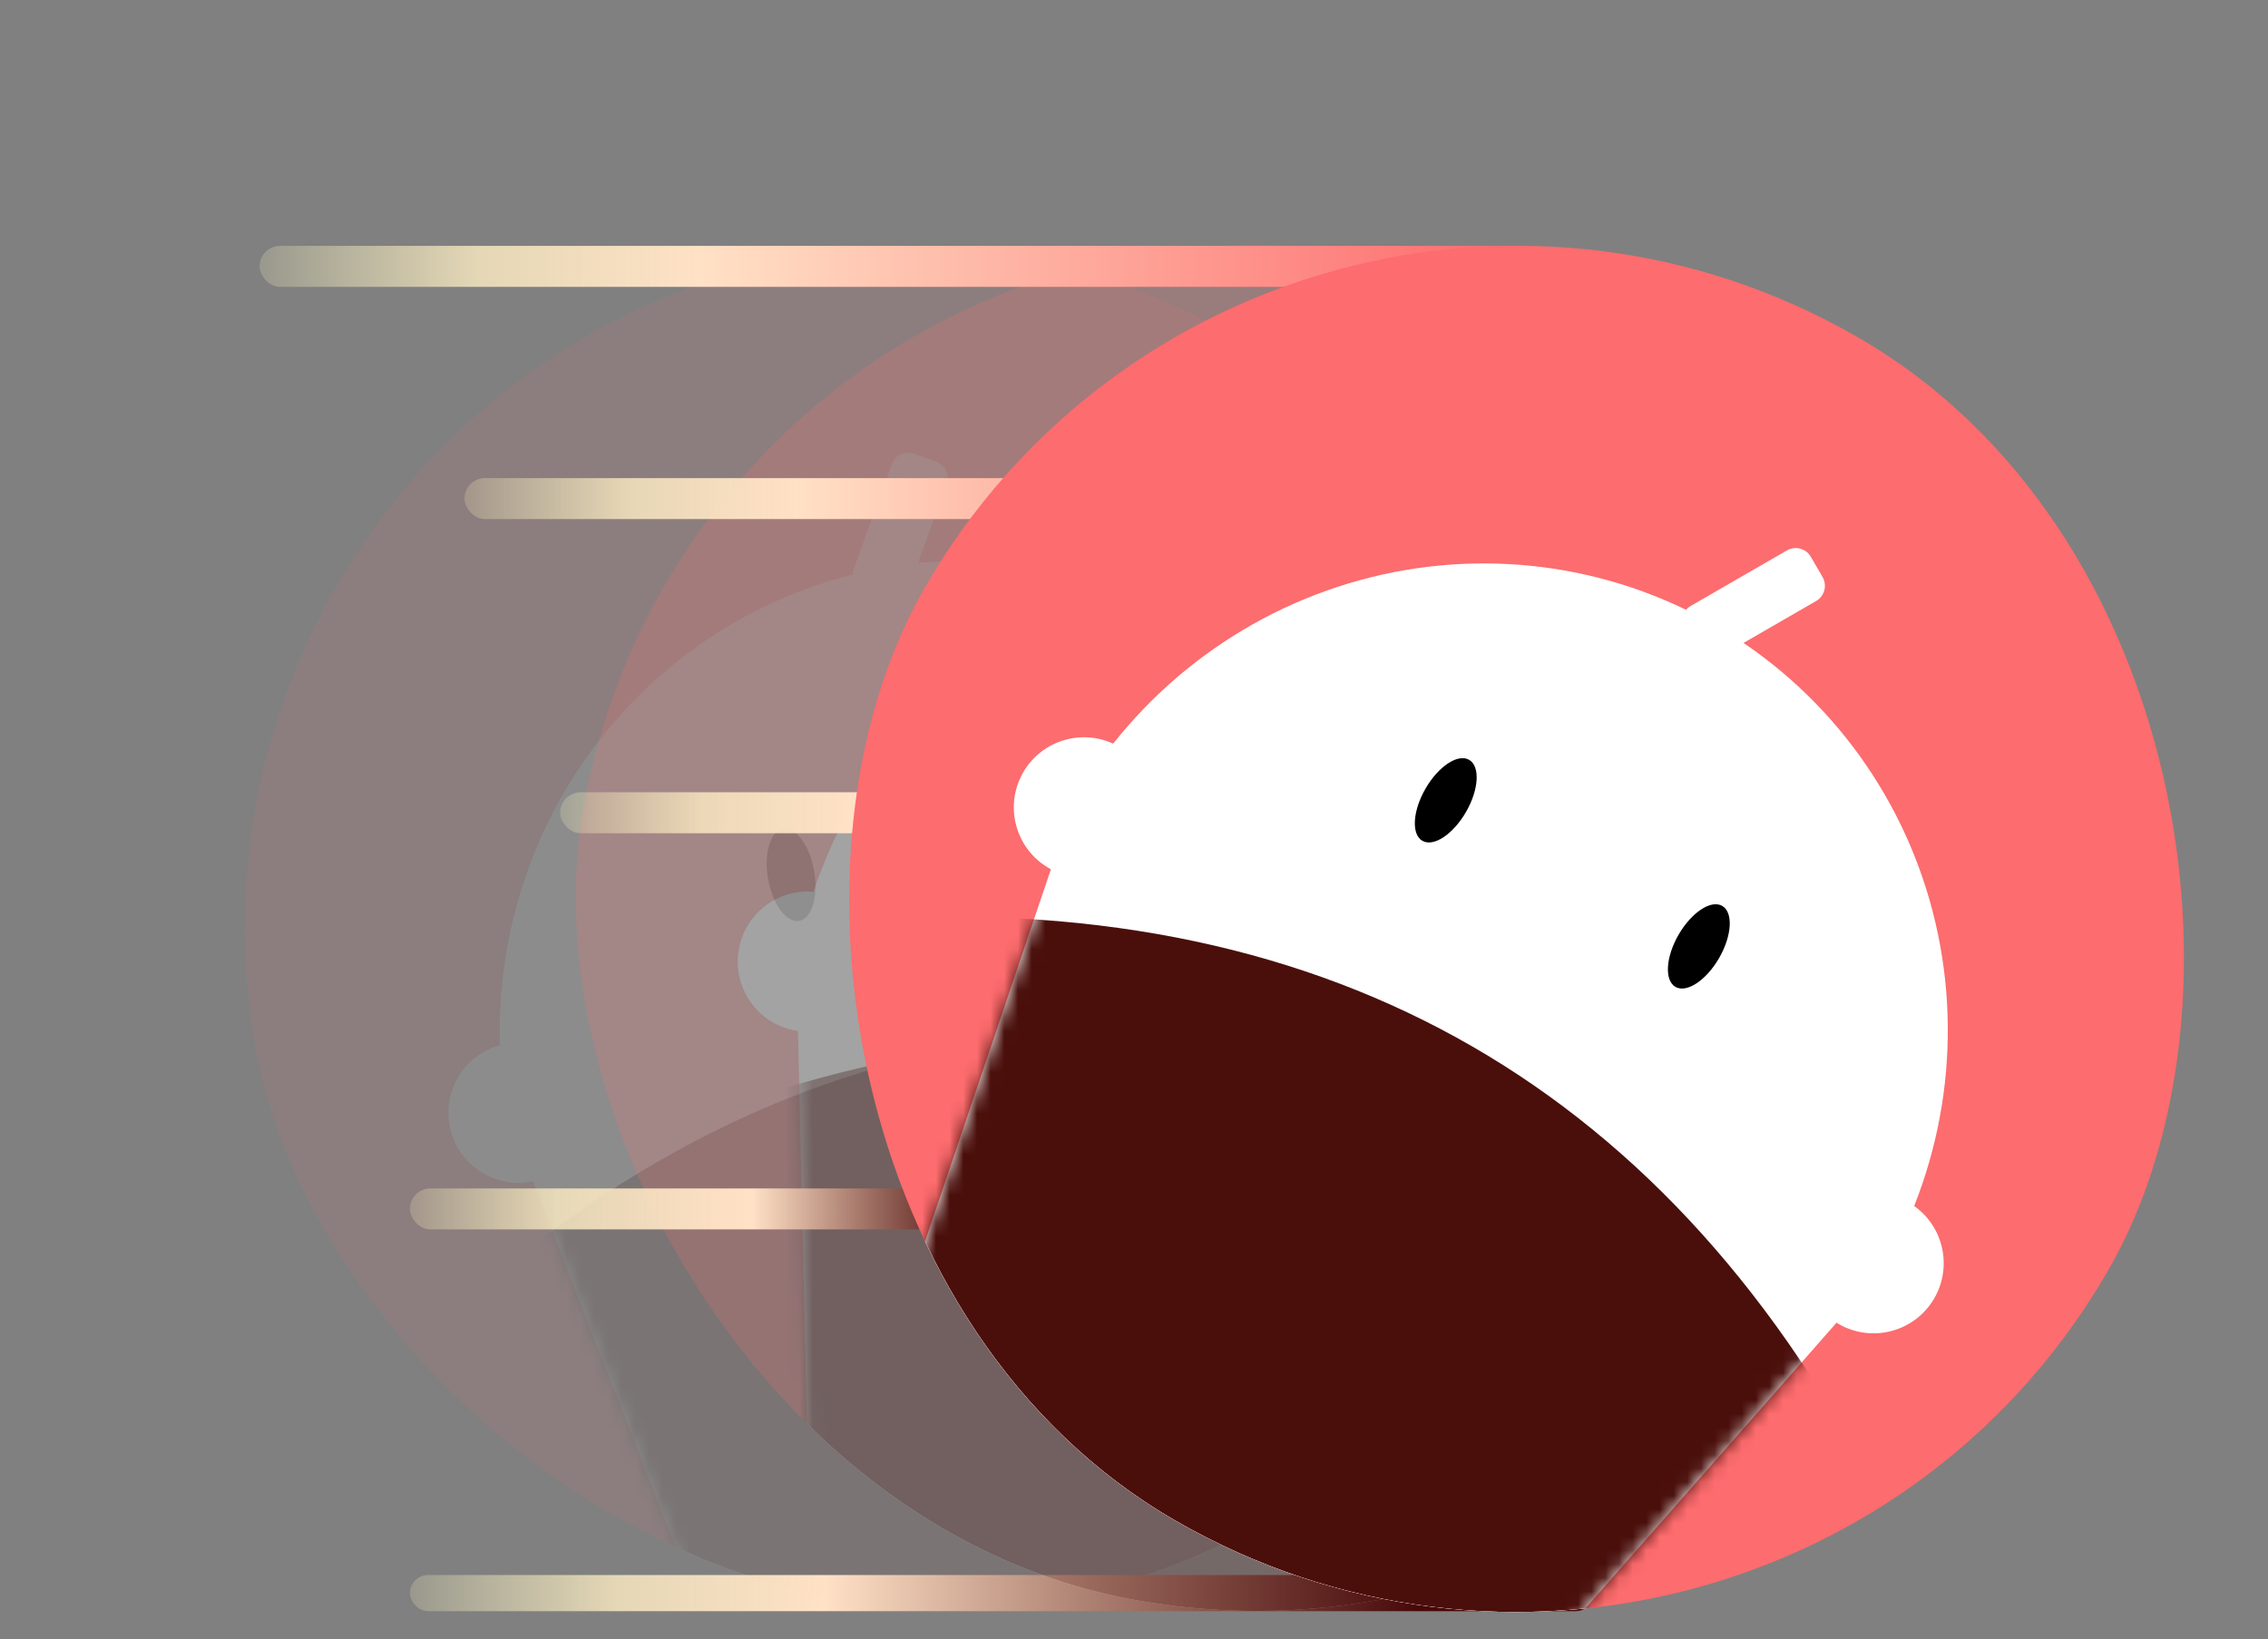 <svg width="166" height="120" viewBox="0 0 166 120" fill="none" xmlns="http://www.w3.org/2000/svg">
<rect x="0" y="0" width="166" height="120" fill="#808080" stroke="none"/>
<g clip-path="url(#clip0_2150_759)">
<g opacity="0.1">
<g clip-path="url(#clip1_2150_759)">
<rect x="10" y="27.365" width="100" height="100" rx="50" transform="rotate(-10 10 27.365)" fill="#FD6C6E"/>
<g clip-path="url(#clip2_2150_759)">
<path d="M37.11 81.61C35.514 72.56 37.534 63.254 42.726 55.74C47.918 48.227 55.857 43.12 64.795 41.544C73.734 39.968 82.94 42.051 90.388 47.336C97.837 52.621 102.919 60.675 104.514 69.725L103.318 122.061L56.134 130.381L37.11 81.61Z" fill="white"/>
<path d="M38.843 86.517C41.635 86.025 43.499 83.362 43.007 80.57C42.515 77.778 39.852 75.914 37.06 76.406C34.268 76.898 32.404 79.561 32.896 82.353C33.389 85.145 36.051 87.009 38.843 86.517Z" fill="white"/>
<path d="M104.563 74.929C107.355 74.436 109.219 71.774 108.727 68.982C108.234 66.19 105.572 64.326 102.78 64.818C99.988 65.31 98.124 67.973 98.616 70.765C99.108 73.557 101.771 75.421 104.563 74.929Z" fill="white"/>
<mask id="mask0_2150_759" style="mask-type:luminance" maskUnits="userSpaceOnUse" x="36" y="41" width="69" height="90">
<path d="M37.11 81.61C35.514 72.56 37.534 63.254 42.726 55.74C47.918 48.227 55.857 43.12 64.795 41.544C73.734 39.968 82.94 42.051 90.388 47.336C97.837 52.621 102.919 60.675 104.514 69.725L103.318 122.061L56.134 130.381L37.11 81.61Z" fill="white"/>
</mask>
<g mask="url(#mask0_2150_759)">
<path d="M31.284 97.84C56.151 74.633 84.236 69.68 115.54 82.984L108.473 116.808L49.494 127.208L31.284 97.84Z" fill="#4A0F0B" stroke="#4A0F0B" stroke-width="0.25" stroke-linejoin="round"/>
</g>
<path d="M58.497 67.414C59.427 67.25 59.916 65.608 59.587 63.746C59.259 61.885 58.239 60.509 57.308 60.673C56.377 60.837 55.889 62.479 56.217 64.341C56.545 66.202 57.566 67.578 58.497 67.414Z" fill="black"/>
<path d="M79.561 63.7C80.492 63.536 80.98 61.894 80.652 60.032C80.324 58.171 79.303 56.795 78.373 56.959C77.442 57.123 76.954 58.765 77.282 60.627C77.61 62.488 78.63 63.864 79.561 63.7Z" fill="black"/>
<path d="M68.525 33.797L66.917 33.212C66.251 32.969 65.514 33.313 65.272 33.979L62.492 41.616C62.25 42.282 62.593 43.019 63.259 43.261L64.867 43.846C65.533 44.089 66.269 43.745 66.512 43.079L69.292 35.442C69.534 34.776 69.191 34.039 68.525 33.797Z" fill="white"/>
</g>
</g>
</g>
<rect x="30" y="115.3" width="86.648" height="2.647" rx="1.324" fill="url(#paint0_linear_2150_759)"/>
<g opacity="0.2">
<g clip-path="url(#clip3_2150_759)">
<rect x="51.365" y="10" width="100" height="100" rx="50" transform="rotate(10 51.365 10)" fill="#FD6C6E"/>
<g clip-path="url(#clip4_2150_759)">
<path d="M58.287 70.246C59.883 61.196 64.964 53.142 72.413 47.857C79.861 42.572 89.068 40.489 98.006 42.065C106.944 43.641 114.883 48.748 120.075 56.262C125.267 63.776 127.287 73.081 125.691 82.131L106.667 130.902L59.484 122.582L58.287 70.246Z" fill="white"/>
<path d="M58.238 75.45C61.03 75.942 63.693 74.078 64.185 71.286C64.677 68.494 62.813 65.832 60.021 65.339C57.229 64.847 54.567 66.711 54.074 69.503C53.582 72.295 55.446 74.957 58.238 75.45Z" fill="white"/>
<path d="M123.958 87.038C126.75 87.53 129.413 85.666 129.905 82.874C130.397 80.082 128.533 77.42 125.741 76.927C122.949 76.435 120.286 78.299 119.794 81.091C119.302 83.883 121.166 86.546 123.958 87.038Z" fill="white"/>
<mask id="mask1_2150_759" style="mask-type:luminance" maskUnits="userSpaceOnUse" x="58" y="41" width="69" height="90">
<path d="M58.287 70.246C59.883 61.196 64.964 53.142 72.413 47.857C79.861 42.572 89.068 40.489 98.006 42.065C106.944 43.641 114.883 48.748 120.075 56.262C125.267 63.776 127.287 73.081 125.691 82.131L106.667 130.902L59.484 122.582L58.287 70.246Z" fill="white"/>
</mask>
<g mask="url(#mask1_2150_759)">
<path d="M47.262 83.505C78.566 70.202 106.651 75.154 131.517 98.362L113.308 127.729L54.329 117.329L47.262 83.505Z" fill="#4A0F0B" stroke="#4A0F0B" stroke-width="0.25" stroke-linejoin="round"/>
</g>
<path d="M83.24 64.221C84.17 64.385 85.191 63.009 85.519 61.148C85.847 59.286 85.359 57.644 84.428 57.48C83.498 57.316 82.477 58.692 82.149 60.553C81.821 62.415 82.309 64.057 83.24 64.221Z" fill="black"/>
<path d="M104.304 67.935C105.235 68.099 106.255 66.723 106.584 64.862C106.912 63 106.423 61.358 105.493 61.194C104.562 61.03 103.542 62.406 103.213 64.267C102.885 66.129 103.374 67.771 104.304 67.935Z" fill="black"/>
<path d="M104.161 36.061L102.85 34.961C102.307 34.506 101.498 34.576 101.042 35.119L95.818 41.346C95.362 41.889 95.433 42.698 95.976 43.154L97.287 44.253C97.83 44.709 98.639 44.638 99.095 44.095L104.319 37.869C104.775 37.326 104.704 36.517 104.161 36.061Z" fill="white"/>
</g>
</g>
</g>
<rect x="30" y="87" width="62" height="3" rx="1.5" fill="url(#paint1_linear_2150_759)"/>
<rect x="41" y="58" width="59" height="3" rx="1.5" fill="url(#paint2_linear_2150_759)"/>
<rect x="34" y="35" width="69" height="3" rx="1.5" fill="url(#paint3_linear_2150_759)"/>
<rect x="19" y="18" width="92" height="3" rx="1.5" fill="url(#paint4_linear_2150_759)"/>
<g clip-path="url(#clip5_2150_759)">
<rect x="92.698" y="-0.301" width="100" height="100" rx="50" transform="rotate(30 92.698 -0.301)" fill="#FD6C6E"/>
<g clip-path="url(#clip6_2150_759)">
<path d="M78.597 58.679C83.192 50.72 90.721 44.891 99.528 42.472C108.335 40.053 117.699 41.244 125.559 45.782C133.419 50.32 139.133 57.834 141.442 66.671C143.751 75.507 142.466 84.943 137.872 92.901L103.314 132.224L61.821 108.268L78.597 58.679Z" fill="white"/>
<path d="M76.771 63.552C79.227 64.97 82.366 64.129 83.784 61.673C85.201 59.218 84.36 56.079 81.905 54.661C79.449 53.244 76.31 54.085 74.892 56.54C73.475 58.995 74.316 62.135 76.771 63.552Z" fill="white"/>
<path d="M134.564 96.919C137.019 98.337 140.159 97.495 141.576 95.04C142.994 92.585 142.153 89.445 139.698 88.028C137.242 86.61 134.103 87.451 132.685 89.907C131.268 92.362 132.109 95.501 134.564 96.919Z" fill="white"/>
<mask id="mask2_2150_759" style="mask-type:luminance" maskUnits="userSpaceOnUse" x="61" y="41" width="82" height="92">
<path d="M78.597 58.679C83.192 50.72 90.721 44.891 99.528 42.472C108.335 40.053 117.699 41.244 125.559 45.782C133.419 50.32 139.133 57.834 141.442 66.671C143.751 75.507 142.466 84.943 137.872 92.901L103.314 132.224L61.821 108.268L78.597 58.679Z" fill="white"/>
</mask>
<g mask="url(#mask2_2150_759)">
<path d="M63.701 67.368C97.667 65.573 122.365 79.832 137.794 110.145L110.639 131.514L58.773 101.569L63.701 67.368Z" fill="#4A0F0B" stroke="#4A0F0B" stroke-width="0.25" stroke-linejoin="round"/>
</g>
<path d="M104.107 61.552C104.925 62.024 106.354 61.08 107.299 59.443C108.245 57.807 108.347 56.097 107.529 55.624C106.71 55.152 105.281 56.096 104.336 57.732C103.391 59.369 103.288 61.079 104.107 61.552Z" fill="black"/>
<path d="M122.63 72.246C123.448 72.718 124.878 71.775 125.823 70.138C126.768 68.501 126.871 66.791 126.052 66.318C125.234 65.846 123.804 66.79 122.859 68.427C121.914 70.063 121.812 71.773 122.63 72.246Z" fill="black"/>
<path d="M133.397 42.245L132.541 40.764C132.187 40.15 131.402 39.939 130.788 40.294L123.749 44.358C123.135 44.712 122.925 45.497 123.279 46.111L124.135 47.593C124.489 48.206 125.274 48.417 125.888 48.062L132.927 43.998C133.541 43.644 133.751 42.859 133.397 42.245Z" fill="white"/>
</g>
</g>
</g>
<defs>
<linearGradient id="paint0_linear_2150_759" x1="30" y1="116.624" x2="116.648" y2="116.624" gradientUnits="userSpaceOnUse">
<stop stop-color="#FEF9C2" stop-opacity="0.2"/>
<stop offset="0.175" stop-color="#FEEDC4" stop-opacity="0.8"/>
<stop offset="0.351" stop-color="#FFE1C6"/>
<stop offset="0.851" stop-color="#470809"/>
</linearGradient>
<linearGradient id="paint1_linear_2150_759" x1="30" y1="88.5" x2="92" y2="88.5" gradientUnits="userSpaceOnUse">
<stop stop-color="#FEF9C2" stop-opacity="0.2"/>
<stop offset="0.175" stop-color="#FEEDC4" stop-opacity="0.8"/>
<stop offset="0.404" stop-color="#FFE1C6"/>
<stop offset="0.668" stop-color="#470809"/>
</linearGradient>
<linearGradient id="paint2_linear_2150_759" x1="41" y1="59.5" x2="100" y2="59.5" gradientUnits="userSpaceOnUse">
<stop stop-color="#FEF9C2" stop-opacity="0.2"/>
<stop offset="0.175" stop-color="#FEEDC4" stop-opacity="0.8"/>
<stop offset="0.361" stop-color="#FFE1C6"/>
<stop offset="0.606" stop-color="white"/>
</linearGradient>
<linearGradient id="paint3_linear_2150_759" x1="34" y1="36.5" x2="103" y2="36.5" gradientUnits="userSpaceOnUse">
<stop stop-color="#FEF9C2" stop-opacity="0.2"/>
<stop offset="0.175" stop-color="#FEEDC4" stop-opacity="0.8"/>
<stop offset="0.351" stop-color="#FFE1C6"/>
<stop offset="0.99" stop-color="#FD6C6E"/>
</linearGradient>
<linearGradient id="paint4_linear_2150_759" x1="19" y1="19.5" x2="111" y2="19.5" gradientUnits="userSpaceOnUse">
<stop stop-color="#FEF9C2" stop-opacity="0.2"/>
<stop offset="0.175" stop-color="#FEEDC4" stop-opacity="0.8"/>
<stop offset="0.351" stop-color="#FFE1C6"/>
<stop offset="0.99" stop-color="#FD6C6E"/>
</linearGradient>
<clipPath id="clip0_2150_759">
<rect width="166" height="120" fill="white"/>
</clipPath>
<clipPath id="clip1_2150_759">
<rect x="10" y="27.365" width="100" height="100" rx="50" transform="rotate(-10 10 27.365)" fill="white"/>
</clipPath>
<clipPath id="clip2_2150_759">
<rect width="77" height="94.462" fill="white" transform="translate(25.407 39.879) rotate(-10)"/>
</clipPath>
<clipPath id="clip3_2150_759">
<rect x="51.365" y="10" width="100" height="100" rx="50" transform="rotate(10 51.365 10)" fill="white"/>
</clipPath>
<clipPath id="clip4_2150_759">
<rect width="77" height="94.462" fill="white" transform="translate(61.563 27.029) rotate(10)"/>
</clipPath>
<clipPath id="clip5_2150_759">
<rect x="92.698" y="-0.301" width="100" height="100" rx="50" transform="rotate(30 92.698 -0.301)" fill="white"/>
</clipPath>
<clipPath id="clip6_2150_759">
<rect width="77" height="94.462" fill="white" transform="translate(96.457 19.189) rotate(30)"/>
</clipPath>
</defs>
</svg>
